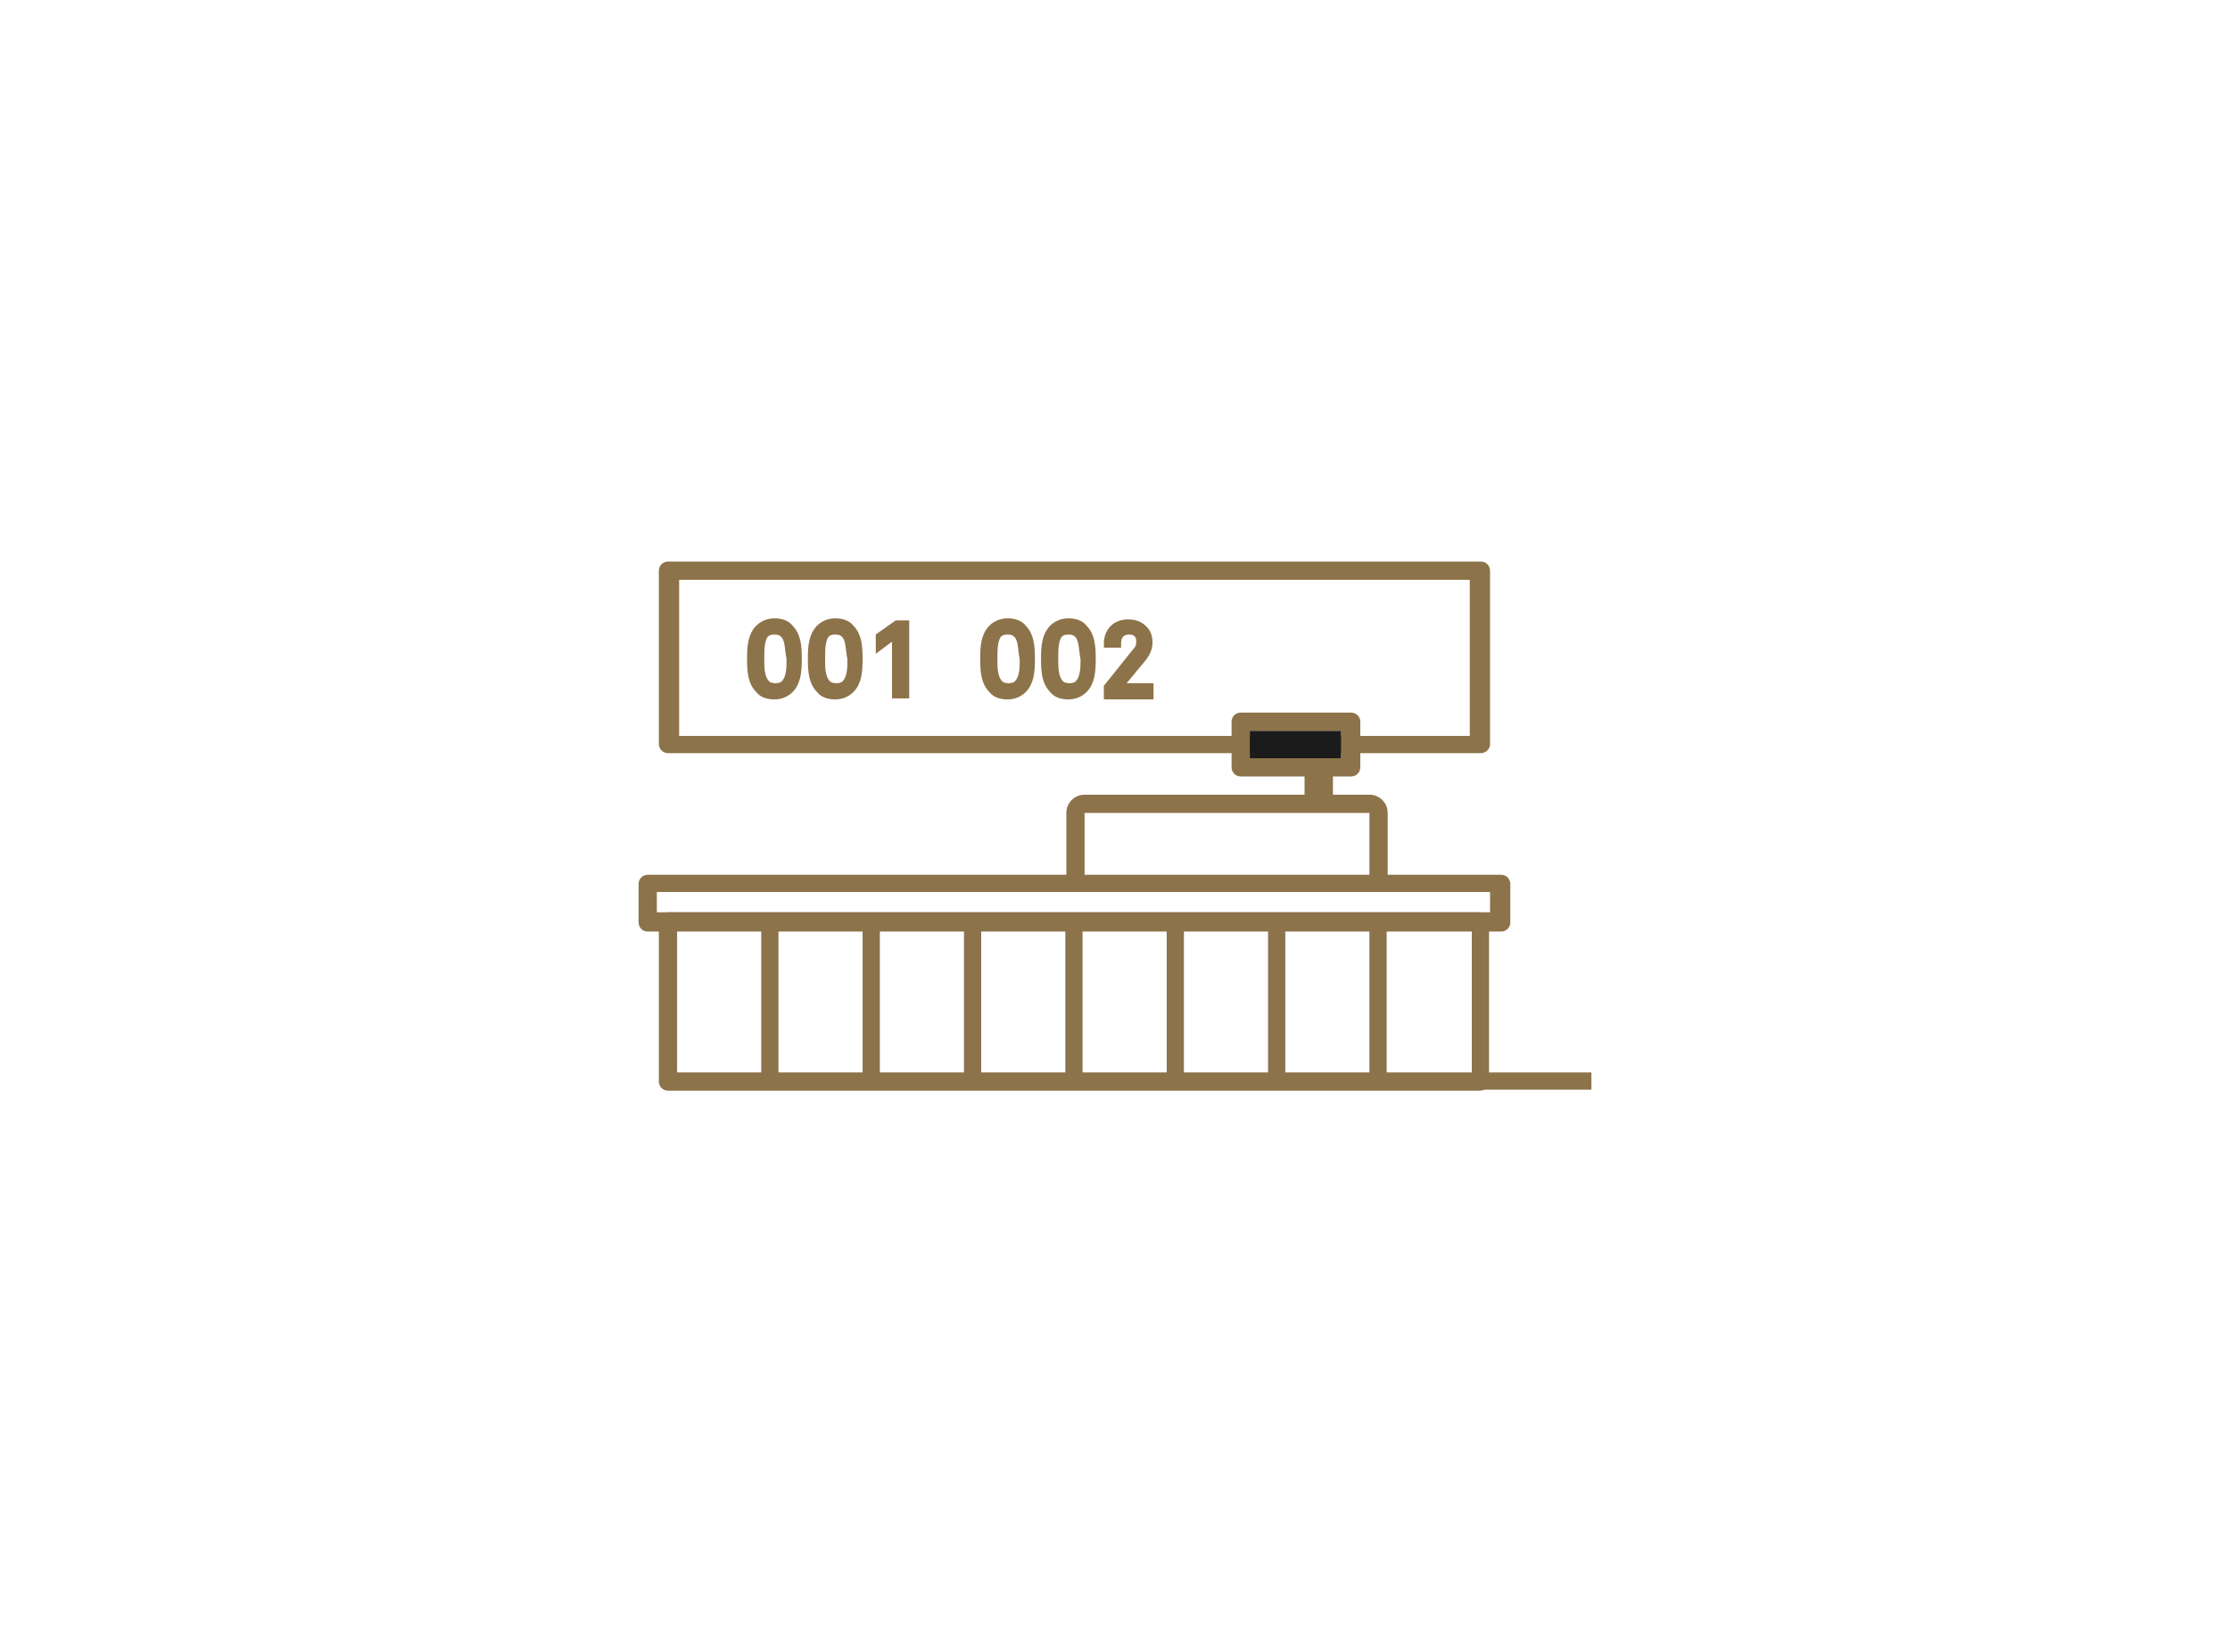 <?xml version="1.0" encoding="utf-8"?>
<!-- Generator: Adobe Illustrator 21.1.0, SVG Export Plug-In . SVG Version: 6.00 Build 0)  -->
<svg version="1.1" id="Layer_1" xmlns="http://www.w3.org/2000/svg" xmlns:xlink="http://www.w3.org/1999/xlink" x="0px" y="0px"
	 viewBox="0 0 220 163" style="enable-background:new 0 0 220 163;" xml:space="preserve">
<style type="text/css">
	.st0{fill:#8D734A;}
	.st1{fill-rule:evenodd;clip-rule:evenodd;fill:#8D734A;}
	.st2{fill-rule:evenodd;clip-rule:evenodd;fill:#1B1B1B;}
	.st3{fill:#8D734A;stroke:#8D734A;stroke-width:0.8;stroke-miterlimit:10;}
	.st4{display:none;}
	.st5{display:inline;fill:#8D734A;stroke:#8D734A;stroke-width:0.5;stroke-miterlimit:10;}
</style>
<g>
	<g>
		<path class="st0" d="M63.9,86.3c-0.5,0-0.9,0.4-0.9,0.9v3.8c0,0.5,0.4,0.9,0.9,0.9h84.2c0.5,0,0.9-0.4,0.9-0.9v-3.8
			c0-0.5-0.4-0.9-0.9-0.9h-1H63.9z M147,90H64.8v-2H147V90z"/>
		<path class="st0" d="M65.9,90c-0.5,0-0.9,0.4-0.9,0.9v15.8c0,0.5,0.4,0.9,0.9,0.9H146c0.5,0,0.9-0.4,0.9-0.9V90.9
			c0-0.5-0.4-0.9-0.9-0.9h-1H65.9z M145.1,105.8H66.8v-14h78.4V105.8z"/>
		<path class="st1" d="M123.3,74.8v-2.7h9v2.7H123.3z M136.9,87.2v-7c0-1-0.8-1.8-1.8-1.8h-3.6v-1.8h1.8c0.5,0,0.9-0.4,0.9-0.9v-4.5
			c0-0.5-0.4-0.9-0.9-0.9h-10.9c-0.5,0-0.9,0.4-0.9,0.9v4.5c0,0.5,0.4,0.9,0.9,0.9h6.3v1.8H107c-1,0-1.8,0.8-1.8,1.8l0,7l1.8,0v-7
			h28.1v7L136.9,87.2z"/>
		<rect x="85.1" y="90.9" class="st1" width="1.7" height="15.6"/>
		<rect x="95.1" y="90.9" class="st1" width="1.7" height="15.6"/>
		<rect x="105.1" y="90.9" class="st1" width="1.7" height="15.6"/>
		<rect x="115.1" y="90.9" class="st1" width="1.7" height="15.6"/>
		<rect x="125.1" y="90.9" class="st1" width="1.7" height="15.6"/>
		<rect x="135.1" y="90.9" class="st1" width="1.7" height="15.6"/>
		<path class="st0" d="M65.9,55.4c-0.5,0-0.9,0.4-0.9,0.9v17.1c0,0.5,0.4,0.9,0.9,0.9h80.2c0.5,0,0.9-0.4,0.9-0.9V56.3
			c0-0.5-0.4-0.9-0.9-0.9h-1H65.9z M145,72.6H67V57.2h78V72.6z"/>
		<path class="st2" d="M123.3,74.8v-2.7h9v2.7H123.3z"/>
		<g>
			<path class="st3" d="M77.9,68c-0.3,0.3-0.8,0.6-1.5,0.6c-0.7,0-1.2-0.2-1.5-0.6c-0.7-0.7-0.8-1.7-0.8-3c0-1.3,0.1-2.3,0.8-3
				c0.3-0.3,0.8-0.6,1.5-0.6c0.7,0,1.2,0.2,1.5,0.6c0.7,0.7,0.8,1.7,0.8,3C78.7,66.3,78.6,67.3,77.9,68z M77.3,62.5
				c-0.2-0.2-0.5-0.3-0.9-0.3c-0.4,0-0.7,0.1-0.9,0.3C75,63,75,64.1,75,65c0,0.9,0,1.9,0.6,2.5c0.2,0.2,0.5,0.3,0.9,0.3
				c0.4,0,0.7-0.1,0.9-0.3c0.6-0.6,0.6-1.6,0.6-2.5C77.8,64.1,77.9,63,77.3,62.5z"/>
			<path class="st3" d="M83.9,68c-0.3,0.3-0.8,0.6-1.5,0.6c-0.7,0-1.2-0.2-1.5-0.6c-0.7-0.7-0.8-1.7-0.8-3c0-1.3,0.1-2.3,0.8-3
				c0.3-0.3,0.8-0.6,1.5-0.6c0.7,0,1.2,0.2,1.5,0.6c0.7,0.7,0.8,1.7,0.8,3C84.7,66.3,84.6,67.3,83.9,68z M83.3,62.5
				c-0.2-0.2-0.5-0.3-0.9-0.3c-0.4,0-0.7,0.1-0.9,0.3C81,63,81,64.1,81,65c0,0.9,0,1.9,0.6,2.5c0.2,0.2,0.5,0.3,0.9,0.3
				c0.4,0,0.7-0.1,0.9-0.3c0.6-0.6,0.6-1.6,0.6-2.5C83.8,64.1,83.9,63,83.3,62.5z"/>
			<path class="st3" d="M88.4,68.5v-6l-1.6,1.2v-0.9l1.7-1.2h0.8v6.9H88.4z"/>
		</g>
		<g>
			<path class="st3" d="M100.9,68c-0.3,0.3-0.8,0.6-1.5,0.6c-0.7,0-1.2-0.2-1.5-0.6c-0.7-0.7-0.8-1.7-0.8-3c0-1.3,0.1-2.3,0.8-3
				c0.3-0.3,0.8-0.6,1.5-0.6c0.7,0,1.2,0.2,1.5,0.6c0.7,0.7,0.8,1.7,0.8,3C101.7,66.3,101.6,67.3,100.9,68z M100.3,62.5
				c-0.2-0.2-0.5-0.3-0.9-0.3c-0.4,0-0.7,0.1-0.9,0.3C98,63,98,64.1,98,65c0,0.9,0,1.9,0.6,2.5c0.2,0.2,0.5,0.3,0.9,0.3
				c0.4,0,0.7-0.1,0.9-0.3c0.6-0.6,0.6-1.6,0.6-2.5C100.8,64.1,100.9,63,100.3,62.5z"/>
			<path class="st3" d="M106.9,68c-0.3,0.3-0.8,0.6-1.5,0.6c-0.7,0-1.2-0.2-1.5-0.6c-0.7-0.7-0.8-1.7-0.8-3c0-1.3,0.1-2.3,0.8-3
				c0.3-0.3,0.8-0.6,1.5-0.6c0.7,0,1.2,0.2,1.5,0.6c0.7,0.7,0.8,1.7,0.8,3C107.7,66.3,107.6,67.3,106.9,68z M106.3,62.5
				c-0.2-0.2-0.5-0.3-0.9-0.3c-0.4,0-0.7,0.1-0.9,0.3C104,63,104,64.1,104,65c0,0.9,0,1.9,0.6,2.5c0.2,0.2,0.5,0.3,0.9,0.3
				c0.4,0,0.7-0.1,0.9-0.3c0.6-0.6,0.6-1.6,0.6-2.5C106.8,64.1,106.9,63,106.3,62.5z"/>
			<path class="st3" d="M109.3,68.5v-0.7l2.8-3.5c0.3-0.3,0.4-0.6,0.4-1c0-0.7-0.4-1.1-1.1-1.1c-0.6,0-1.2,0.3-1.2,1.3h-0.9
				c0-1.2,0.8-2,2-2c0.8,0,1.3,0.3,1.7,0.8c0.2,0.3,0.3,0.6,0.3,1.1c0,0.5-0.2,1-0.6,1.5l-2.4,2.9h3.1v0.8H109.3z"/>
		</g>
		<g class="st4">
			<path class="st5" d="M124.5,68c-0.3,0.3-0.8,0.6-1.5,0.6c-0.7,0-1.2-0.2-1.5-0.6c-0.7-0.7-0.8-1.7-0.8-3c0-1.3,0.1-2.3,0.8-3
				c0.3-0.3,0.8-0.6,1.5-0.6c0.7,0,1.2,0.2,1.5,0.6c0.7,0.7,0.8,1.7,0.8,3C125.3,66.3,125.2,67.3,124.5,68z M123.8,62.5
				c-0.2-0.2-0.5-0.3-0.9-0.3c-0.4,0-0.7,0.1-0.9,0.3c-0.6,0.6-0.6,1.6-0.6,2.5c0,0.9,0,1.9,0.6,2.5c0.2,0.2,0.5,0.3,0.9,0.3
				c0.4,0,0.7-0.1,0.9-0.3c0.6-0.6,0.6-1.6,0.6-2.5C124.4,64.1,124.4,63,123.8,62.5z"/>
			<path class="st5" d="M130.5,68c-0.3,0.3-0.8,0.6-1.5,0.6c-0.7,0-1.2-0.2-1.5-0.6c-0.7-0.7-0.8-1.7-0.8-3c0-1.3,0.1-2.3,0.8-3
				c0.3-0.3,0.8-0.6,1.5-0.6c0.7,0,1.2,0.2,1.5,0.6c0.7,0.7,0.8,1.7,0.8,3C131.3,66.3,131.2,67.3,130.5,68z M129.8,62.5
				c-0.2-0.2-0.5-0.3-0.9-0.3c-0.4,0-0.7,0.1-0.9,0.3c-0.6,0.6-0.6,1.6-0.6,2.5c0,0.9,0,1.9,0.6,2.5c0.2,0.2,0.5,0.3,0.9,0.3
				c0.4,0,0.7-0.1,0.9-0.3c0.6-0.6,0.6-1.6,0.6-2.5C130.4,64.1,130.4,63,129.8,62.5z"/>
			<path class="st5" d="M136.6,68c-0.4,0.4-0.9,0.6-1.7,0.6c-0.7,0-1.2-0.2-1.6-0.6c-0.4-0.4-0.6-0.8-0.6-1.5h0.9
				c0,0.4,0.1,0.7,0.4,1c0.2,0.2,0.5,0.4,0.9,0.4c0.4,0,0.8-0.1,1-0.4c0.2-0.2,0.3-0.5,0.3-0.9c0-0.8-0.6-1.3-1.4-1.3h-0.4v-0.8h0.4
				c0.8,0,1.3-0.4,1.3-1.2c0-0.3-0.1-0.6-0.3-0.8c-0.2-0.2-0.5-0.3-0.8-0.3c-0.4,0-0.6,0.1-0.8,0.3c-0.3,0.2-0.4,0.6-0.4,1h-0.9
				c0-0.7,0.3-1.2,0.7-1.5c0.4-0.3,0.9-0.5,1.5-0.5c0.6,0,1.1,0.2,1.5,0.5c0.3,0.3,0.6,0.8,0.6,1.4c0,0.6-0.5,1.3-1,1.6
				c0.7,0.2,1.2,1,1.2,1.7C137.1,67.1,136.9,67.6,136.6,68z"/>
		</g>
		<rect x="75.1" y="90.9" class="st1" width="1.7" height="15.6"/>
	</g>
	<rect x="145.5" y="105.8" class="st0" width="11.5" height="1.7"/>
</g>
</svg>
